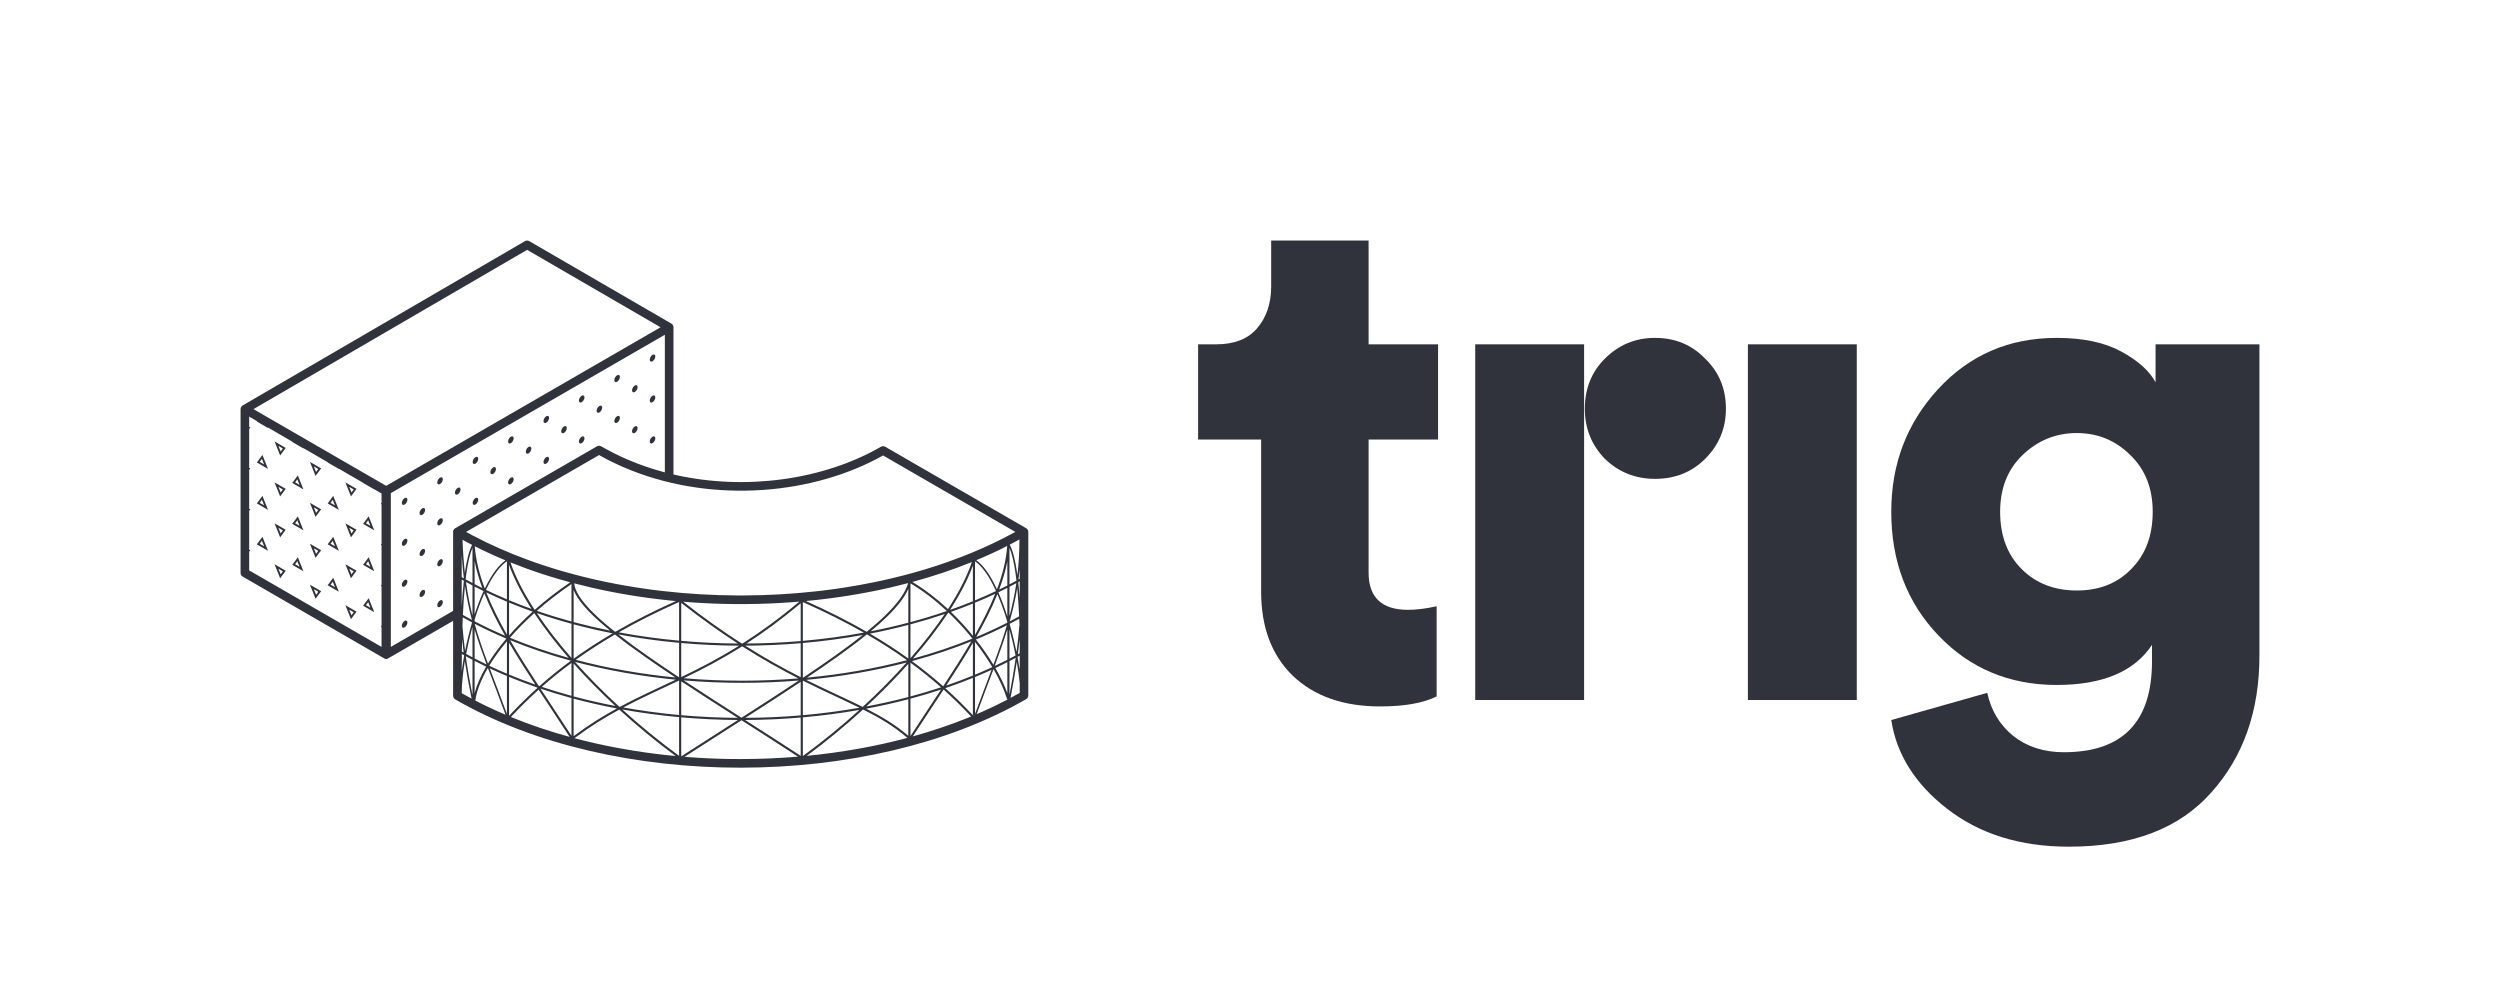<svg width="4106" height="1654" viewBox="0 0 4106 1654" fill="none" xmlns="http://www.w3.org/2000/svg">
<path fill-rule="evenodd" clip-rule="evenodd" d="M3377.96 554.945C3421.1 554.946 3456.39 562.39 3483.84 577.277C3511.29 592.164 3530.11 609.01 3540.31 627.815V565.524H3710.89V1076.79C3710.89 1167.68 3684.62 1242.51 3632.07 1301.28C3579.53 1360.83 3501.49 1390.6 3397.96 1390.6C3317.96 1390.6 3251.3 1369.84 3197.96 1328.31C3145.42 1287.56 3114.83 1238.98 3106.2 1182.57L3263.85 1137.91C3270.12 1166.9 3284.24 1190.4 3306.2 1208.43C3328.94 1226.45 3356.78 1235.46 3389.73 1235.46C3486.19 1235.46 3534.43 1185.7 3534.43 1086.19V1059.16C3505.41 1103.04 3453.25 1124.98 3377.96 1124.98C3300.32 1124.98 3235.61 1097.95 3183.85 1043.88C3132.08 989.815 3106.2 922.038 3106.2 840.549C3106.2 762.194 3131.69 695.2 3182.67 639.568C3234.43 583.153 3299.53 554.945 3377.96 554.945ZM3410.9 711.264C3376.39 711.264 3346.59 723.408 3321.49 747.698C3297.18 771.205 3285.02 802.155 3285.02 840.549C3285.02 879.726 3296.79 911.068 3320.31 934.575C3343.84 958.081 3374.04 969.835 3410.9 969.835C3447.76 969.835 3477.57 958.081 3500.31 934.575C3523.84 911.068 3535.6 879.726 3535.6 840.549C3535.6 802.155 3523.45 771.205 3499.13 747.698C3474.82 723.409 3445.41 711.264 3410.9 711.264Z" fill="#30333C"/>
<path fill-rule="evenodd" clip-rule="evenodd" d="M585.607 1004.59L576.423 1016.98L567.239 993.979L585.607 1004.59ZM577.261 1010.52L580.936 1005.56L573.586 1001.31L577.261 1010.52Z" fill="#30333C"/>
<path fill-rule="evenodd" clip-rule="evenodd" d="M614.693 1005.48L596.325 994.867L605.509 982.482L614.693 1005.48ZM600.995 993.899L608.345 998.147L604.67 988.942L600.995 993.899Z" fill="#30333C"/>
<path fill-rule="evenodd" clip-rule="evenodd" d="M527.442 970.979L518.258 983.364L509.075 960.364L527.442 970.979ZM519.096 976.901L522.771 971.946L515.422 967.699L519.096 976.901Z" fill="#30333C"/>
<path fill-rule="evenodd" clip-rule="evenodd" d="M556.528 971.866L538.16 961.251L547.344 948.866L556.528 971.866ZM542.83 960.282L550.179 964.529L546.505 955.327L542.83 960.282Z" fill="#30333C"/>
<path fill-rule="evenodd" clip-rule="evenodd" d="M469.277 937.365L460.093 949.748L450.909 926.749L469.277 937.365ZM460.931 943.286L464.606 938.332L457.257 934.084L460.931 943.286Z" fill="#30333C"/>
<path fill-rule="evenodd" clip-rule="evenodd" d="M585.607 937.365L576.423 949.748L567.239 926.749L585.607 937.365ZM577.261 943.286L580.936 938.331L573.586 934.084L577.261 943.286Z" fill="#30333C"/>
<path fill-rule="evenodd" clip-rule="evenodd" d="M498.363 938.252L479.995 927.636L489.179 915.252L498.363 938.252ZM484.665 926.668L492.014 930.915L488.34 921.712L484.665 926.668Z" fill="#30333C"/>
<path fill-rule="evenodd" clip-rule="evenodd" d="M614.693 938.252L596.325 927.636L605.509 915.252L614.693 938.252ZM600.995 926.668L608.345 930.915L604.67 921.712L600.995 926.668Z" fill="#30333C"/>
<path fill-rule="evenodd" clip-rule="evenodd" d="M527.442 903.749L518.258 916.134L509.075 893.134L527.442 903.749ZM519.096 909.671L522.771 904.717L515.422 900.47L519.096 909.671Z" fill="#30333C"/>
<path fill-rule="evenodd" clip-rule="evenodd" d="M440.197 904.637L421.83 894.022L431.014 881.638L440.197 904.637ZM426.5 893.054L433.849 897.301L430.175 888.099L426.5 893.054Z" fill="#30333C"/>
<path fill-rule="evenodd" clip-rule="evenodd" d="M556.528 904.637L538.16 894.022L547.344 881.638L556.528 904.637ZM542.83 893.053L550.179 897.301L546.505 888.099L542.83 893.053Z" fill="#30333C"/>
<path fill-rule="evenodd" clip-rule="evenodd" d="M469.277 870.135L460.093 882.518L450.909 859.519L469.277 870.135ZM460.931 876.057L464.606 871.102L457.257 866.855L460.931 876.057Z" fill="#30333C"/>
<path fill-rule="evenodd" clip-rule="evenodd" d="M585.607 870.135L576.423 882.518L567.239 859.519L585.607 870.135ZM577.261 876.057L580.936 871.101L573.586 866.855L577.261 876.057Z" fill="#30333C"/>
<path fill-rule="evenodd" clip-rule="evenodd" d="M498.363 871.022L479.995 860.406L489.179 848.022L498.363 871.022ZM484.665 859.438L492.014 863.685L488.34 854.483L484.665 859.438Z" fill="#30333C"/>
<path fill-rule="evenodd" clip-rule="evenodd" d="M614.693 871.022L596.325 860.406L605.509 848.022L614.693 871.022ZM600.995 859.438L608.345 863.685L604.67 854.482L600.995 859.438Z" fill="#30333C"/>
<path fill-rule="evenodd" clip-rule="evenodd" d="M527.442 836.519L518.258 848.904L509.075 825.905L527.442 836.519ZM519.096 842.442L522.771 837.487L515.422 833.24L519.096 842.442Z" fill="#30333C"/>
<path fill-rule="evenodd" clip-rule="evenodd" d="M440.197 837.407L421.83 826.793L431.014 814.408L440.197 837.407ZM426.5 825.824L433.849 830.072L430.175 820.869L426.5 825.824Z" fill="#30333C"/>
<path fill-rule="evenodd" clip-rule="evenodd" d="M556.528 837.407L538.16 826.792L547.344 814.408L556.528 837.407ZM542.83 825.824L550.179 830.071L546.505 820.869L542.83 825.824Z" fill="#30333C"/>
<path fill-rule="evenodd" clip-rule="evenodd" d="M469.277 802.905L460.093 815.289L450.909 792.289L469.277 802.905ZM460.931 808.828L464.606 803.872L457.257 799.625L460.931 808.828Z" fill="#30333C"/>
<path fill-rule="evenodd" clip-rule="evenodd" d="M585.607 802.905L576.423 815.289L567.239 792.289L585.607 802.905ZM577.261 808.828L580.935 803.872L573.586 799.625L577.261 808.828Z" fill="#30333C"/>
<path fill-rule="evenodd" clip-rule="evenodd" d="M498.363 803.792L479.995 793.176L489.179 780.792L498.363 803.792ZM484.665 792.208L492.014 796.455L488.34 787.254L484.665 792.208Z" fill="#30333C"/>
<path fill-rule="evenodd" clip-rule="evenodd" d="M527.442 769.289L518.258 781.674L509.075 758.675L527.442 769.289ZM519.096 775.212L522.771 770.257L515.422 766.01L519.096 775.212Z" fill="#30333C"/>
<path fill-rule="evenodd" clip-rule="evenodd" d="M440.197 770.177L421.83 759.563L431.014 747.178L440.197 770.177ZM426.5 758.595L433.849 762.842L430.175 753.639L426.5 758.595Z" fill="#30333C"/>
<path fill-rule="evenodd" clip-rule="evenodd" d="M469.277 735.675L460.093 748.06L450.909 725.06L469.277 735.675ZM460.931 741.598L464.606 736.642L457.257 732.395L460.931 741.598Z" fill="#30333C"/>
<path d="M664.556 1019.75C667.092 1018.29 669.147 1019.48 669.147 1022.41C669.147 1025.34 667.092 1028.9 664.556 1030.37C662.02 1031.83 659.964 1030.65 659.964 1027.72C659.964 1024.78 662.02 1021.22 664.556 1019.75Z" fill="#30333C"/>
<path d="M722.72 986.139C725.256 984.674 727.313 985.862 727.313 988.793C727.312 991.724 725.256 995.289 722.72 996.755C720.185 998.22 718.129 997.031 718.129 994.1C718.129 991.169 720.185 987.605 722.72 986.139Z" fill="#30333C"/>
<path d="M693.643 969.33C696.179 967.864 698.234 969.052 698.234 971.983C698.234 974.915 696.179 978.479 693.643 979.945C691.107 981.41 689.051 980.222 689.051 977.291C689.051 974.36 691.107 970.795 693.643 969.33Z" fill="#30333C"/>
<path d="M664.556 952.524C667.092 951.059 669.147 952.246 669.147 955.178C669.147 958.109 667.092 961.674 664.556 963.139C662.02 964.605 659.964 963.416 659.964 960.486C659.964 957.554 662.02 953.99 664.556 952.524Z" fill="#30333C"/>
<path d="M722.72 918.909C725.256 917.444 727.313 918.632 727.313 921.563C727.312 924.494 725.256 928.059 722.72 929.525C720.185 930.99 718.129 929.801 718.129 926.87C718.129 923.939 720.185 920.375 722.72 918.909Z" fill="#30333C"/>
<path d="M693.643 902.1C696.179 900.634 698.234 901.822 698.234 904.753C698.234 907.685 696.179 911.25 693.643 912.715C691.107 914.181 689.051 912.992 689.051 910.062C689.051 907.13 691.107 903.566 693.643 902.1Z" fill="#30333C"/>
<path d="M664.556 885.294C667.092 883.829 669.147 885.016 669.147 887.948C669.147 890.879 667.092 894.444 664.556 895.909C662.02 897.375 659.964 896.186 659.964 893.256C659.964 890.325 662.02 886.76 664.556 885.294Z" fill="#30333C"/>
<path d="M722.72 851.68C725.256 850.214 727.313 851.402 727.313 854.333C727.312 857.264 725.256 860.829 722.72 862.295C720.185 863.76 718.129 862.571 718.129 859.64C718.129 856.709 720.185 853.145 722.72 851.68Z" fill="#30333C"/>
<path d="M693.643 834.87C696.179 833.404 698.234 834.592 698.234 837.524C698.234 840.455 696.179 844.02 693.643 845.485C691.107 846.951 689.051 845.762 689.051 842.832C689.051 839.9 691.107 836.336 693.643 834.87Z" fill="#30333C"/>
<path d="M664.556 818.064C667.092 816.599 669.147 817.787 669.147 820.718C669.147 823.649 667.092 827.214 664.556 828.679C662.02 830.145 659.964 828.957 659.964 826.026C659.964 823.095 662.02 819.53 664.556 818.064Z" fill="#30333C"/>
<path d="M780.886 818.064C783.422 816.599 785.478 817.787 785.478 820.718C785.478 823.649 783.422 827.214 780.886 828.679C778.35 830.145 776.295 828.956 776.294 826.026C776.294 823.095 778.35 819.53 780.886 818.064Z" fill="#30333C"/>
<path d="M751.808 801.255C754.344 799.79 756.4 800.978 756.4 803.909C756.399 806.84 754.344 810.405 751.808 811.871C749.272 813.336 747.216 812.147 747.216 809.216C747.216 806.285 749.272 802.721 751.808 801.255Z" fill="#30333C"/>
<path d="M839.052 784.45C841.588 782.984 843.644 784.172 843.644 787.103C843.644 790.035 841.588 793.599 839.052 795.065C836.516 796.53 834.46 795.341 834.459 792.41C834.46 789.479 836.516 785.915 839.052 784.45Z" fill="#30333C"/>
<path d="M722.72 784.45C725.256 782.984 727.313 784.172 727.313 787.103C727.313 790.035 725.256 793.599 722.72 795.065C720.185 796.53 718.129 795.341 718.129 792.41C718.129 789.479 720.185 785.915 722.72 784.45Z" fill="#30333C"/>
<path d="M809.972 767.64C812.509 766.174 814.565 767.362 814.565 770.294C814.565 773.225 812.508 776.79 809.972 778.255C807.437 779.72 805.381 778.532 805.381 775.602C805.381 772.671 807.437 769.106 809.972 767.64Z" fill="#30333C"/>
<path d="M780.886 750.835C783.422 749.37 785.478 750.558 785.478 753.489C785.478 756.42 783.422 759.984 780.886 761.45C778.35 762.915 776.294 761.727 776.294 758.796C776.294 755.865 778.35 752.301 780.886 750.835Z" fill="#30333C"/>
<path d="M897.217 750.834C899.753 749.369 901.809 750.557 901.809 753.488C901.809 756.419 899.753 759.984 897.217 761.45C894.681 762.915 892.625 761.727 892.625 758.796C892.625 755.865 894.681 752.3 897.217 750.834Z" fill="#30333C"/>
<path d="M868.138 734.026C870.674 732.56 872.73 733.748 872.73 736.679C872.73 739.61 870.674 743.175 868.138 744.641C865.602 746.106 863.547 744.917 863.546 741.986C863.547 739.055 865.602 735.491 868.138 734.026Z" fill="#30333C"/>
<path d="M839.052 717.22C841.588 715.754 843.644 716.942 843.644 719.873C843.644 722.805 841.588 726.37 839.052 727.835C836.516 729.3 834.46 728.112 834.459 725.181C834.46 722.25 836.516 718.686 839.052 717.22Z" fill="#30333C"/>
<path d="M955.382 717.22C957.918 715.754 959.974 716.942 959.974 719.873C959.973 722.805 957.918 726.37 955.382 727.835C952.846 729.301 950.79 728.112 950.79 725.181C950.79 722.249 952.846 718.685 955.382 717.22Z" fill="#30333C"/>
<path d="M1071.71 717.22C1074.25 715.754 1076.3 716.942 1076.3 719.873C1076.3 722.805 1074.25 726.37 1071.71 727.835C1069.18 729.3 1067.12 728.111 1067.12 725.181C1067.12 722.25 1069.18 718.686 1071.71 717.22Z" fill="#30333C"/>
<path d="M926.303 700.411C928.839 698.945 930.895 700.133 930.895 703.065C930.895 705.996 928.839 709.561 926.303 711.026C923.767 712.492 921.711 711.303 921.711 708.372C921.711 705.441 923.767 701.877 926.303 700.411Z" fill="#30333C"/>
<path d="M1042.63 700.411C1045.17 698.945 1047.22 700.133 1047.22 703.065C1047.22 705.996 1045.17 709.56 1042.63 711.026C1040.1 712.491 1038.04 711.303 1038.04 708.372C1038.04 705.441 1040.1 701.877 1042.63 700.411Z" fill="#30333C"/>
<path d="M897.217 683.605C899.753 682.14 901.809 683.328 901.809 686.259C901.809 689.19 899.753 692.755 897.217 694.221C894.681 695.686 892.625 694.497 892.625 691.566C892.625 688.635 894.681 685.071 897.217 683.605Z" fill="#30333C"/>
<path d="M1013.55 683.605C1016.08 682.14 1018.14 683.328 1018.14 686.259C1018.14 689.19 1016.08 692.755 1013.55 694.221C1011.01 695.686 1008.96 694.497 1008.96 691.566C1008.96 688.635 1011.01 685.071 1013.55 683.605Z" fill="#30333C"/>
<path d="M984.468 666.796C987.004 665.33 989.061 666.518 989.061 669.449C989.06 672.381 987.004 675.945 984.468 677.411C981.932 678.876 979.876 677.687 979.876 674.757C979.876 671.825 981.932 668.261 984.468 666.796Z" fill="#30333C"/>
<path d="M955.382 649.99C957.918 648.524 959.974 649.712 959.974 652.644C959.973 655.575 957.918 659.14 955.382 660.605C952.846 662.071 950.79 660.882 950.79 657.951C950.79 655.02 952.846 651.456 955.382 649.99Z" fill="#30333C"/>
<path d="M1071.71 649.99C1074.25 648.524 1076.3 649.712 1076.3 652.644C1076.3 655.575 1074.25 659.14 1071.71 660.605C1069.18 662.07 1067.12 660.882 1067.12 657.951C1067.12 655.02 1069.18 651.456 1071.71 649.99Z" fill="#30333C"/>
<path d="M1042.63 633.181C1045.17 631.716 1047.22 632.904 1047.22 635.835C1047.22 638.766 1045.17 642.331 1042.63 643.797C1040.1 645.262 1038.04 644.073 1038.04 641.142C1038.04 638.211 1040.1 634.647 1042.63 633.181Z" fill="#30333C"/>
<path d="M1013.55 616.375C1016.08 614.91 1018.14 616.098 1018.14 619.029C1018.14 621.96 1016.08 625.525 1013.55 626.991C1011.01 628.456 1008.96 627.267 1008.96 624.336C1008.96 621.405 1011.01 617.841 1013.55 616.375Z" fill="#30333C"/>
<path d="M1071.71 582.76C1074.25 581.294 1076.3 582.482 1076.3 585.414C1076.3 588.345 1074.25 591.91 1071.71 593.375C1069.18 594.84 1067.12 593.652 1067.12 590.722C1067.12 587.791 1069.18 584.226 1071.71 582.76Z" fill="#30333C"/>
<path fill-rule="evenodd" clip-rule="evenodd" d="M862.382 395.944C864.538 394.785 867.148 394.822 869.274 396.056L1102.13 531.159C1102.27 531.231 1102.42 531.31 1102.57 531.394C1104.75 532.658 1106.1 534.994 1106.1 537.522V779.302C1224.77 806.735 1353.54 787.688 1446.86 733.755L1447.06 733.641C1449.21 732.493 1451.81 732.53 1453.93 733.755L1685.35 867.543C1685.6 867.69 1685.85 867.855 1686.08 868.03C1686.22 868.136 1686.36 868.246 1686.49 868.361C1686.81 868.649 1687.11 868.965 1687.37 869.303C1687.53 869.507 1687.68 869.719 1687.82 869.938C1687.92 870.095 1688.01 870.257 1688.09 870.422C1688.11 870.461 1688.13 870.499 1688.15 870.538C1688.39 871.017 1688.57 871.524 1688.69 872.049C1688.82 872.574 1688.88 873.119 1688.88 873.672V1142.15C1688.88 1144.68 1687.53 1147.01 1685.35 1148.28C1555.53 1223.3 1385.84 1260.73 1216.53 1260.84C1047.23 1260.95 877.538 1223.75 747.713 1148.72C745.526 1147.46 744.178 1145.12 744.178 1142.59V1019.69L640.48 1079.62C639.014 1080.47 638.572 1080.62 637.716 1081.11C636.455 1081.84 635.921 1082.41 634.274 1082.41C632.828 1082.41 631.88 1081.84 630.619 1081.11C629.783 1080.63 629.293 1080.33 628.066 1079.62L398.64 947.029C396.453 945.765 395.106 943.429 395.105 940.901V671.968C395.108 670.556 395.532 669.204 396.287 668.066C396.397 667.9 396.515 667.739 396.639 667.583C397.179 666.902 397.847 666.315 398.622 665.864L862.175 396.061L862.382 395.944ZM884.63 1132.81C868.796 1147.07 853.702 1161.97 839.108 1177.62C870.909 1190.64 904.298 1201.83 938.831 1211.18C939.345 1211.32 939.861 1211.46 940.376 1211.6C941.059 1211.78 941.742 1211.96 942.426 1212.14C942.785 1212.24 943.143 1212.34 943.502 1212.43L943.503 1212.43C1029.82 1235.31 1123.11 1246.74 1216.53 1246.68C1248 1246.66 1279.47 1245.33 1310.66 1242.71C1279.68 1222.49 1248.42 1202.5 1217.88 1182.98C1188.07 1202.07 1156.71 1222.07 1124.26 1242.98C1119.43 1242.59 1114.61 1242.16 1109.79 1241.71C1077.57 1217.95 1046.33 1192.21 1017.09 1165.48C992.989 1178.54 968.744 1193.47 943.503 1212.43C942.46 1212.15 941.417 1211.88 940.376 1211.6C938.767 1211.16 937.159 1210.73 935.555 1210.29C918.658 1184.13 901.337 1158.27 884.63 1132.81ZM1118.88 1242.25C1151.15 1221.43 1182.34 1201.53 1212.03 1182.53C1180.88 1182.35 1149.74 1180.89 1118.88 1178.17V1242.25ZM1411.49 1165.98C1380.98 1171.35 1349.93 1175.42 1318.6 1178.18V1241.73C1350.84 1218.17 1382.15 1192.59 1411.49 1165.98ZM1322.35 1241.66C1323.24 1241.58 1324.13 1241.49 1325.01 1241.41C1325.02 1241.4 1325.02 1241.4 1325.02 1241.4C1324.13 1241.49 1323.24 1241.57 1322.35 1241.66ZM1022.1 1165.26C1051.54 1192.01 1082.97 1217.72 1115.34 1241.41V1177.85C1083.88 1174.98 1052.72 1170.78 1022.1 1165.26ZM1417.51 1165.29C1388.33 1191.97 1357.16 1217.67 1325.02 1241.4C1381.7 1235.88 1437.32 1226.04 1490.3 1211.9L1490.31 1211.9C1490.52 1211.84 1490.73 1211.79 1490.94 1211.73C1490.73 1211.79 1490.52 1211.84 1490.3 1211.9C1468.65 1193.03 1444.83 1179.01 1417.51 1165.29ZM1315.07 1178.48C1284.8 1181.05 1254.28 1182.4 1223.76 1182.54C1253.83 1201.77 1284.58 1221.44 1315.07 1241.36V1178.48ZM1498.68 1209.62C1498.85 1209.57 1499.02 1209.53 1499.2 1209.48L1499.2 1209.48C1499.02 1209.53 1498.85 1209.57 1498.68 1209.62ZM1669.95 1087.03C1667.38 1104.4 1664.07 1123.74 1659.69 1146.35C1657.94 1147.29 1656.18 1148.22 1654.42 1149.14V1148.3L1654.05 1148.41C1649.53 1133.4 1641.88 1116.55 1631.75 1099.02C1623.25 1121.77 1613.9 1145.99 1604.02 1172.99C1601.02 1174.27 1598.01 1175.53 1594.99 1176.78C1580.5 1161.33 1565.51 1146.62 1549.79 1132.53C1533.2 1157.82 1516 1183.5 1499.2 1209.48C1562.59 1191.88 1622.03 1168.06 1674.74 1138.05V1122.05C1673.83 1111.76 1672.21 1099.85 1669.95 1087.03ZM942.133 1209.04C966.466 1190.82 989.896 1176.31 1013.13 1163.61C989.058 1159.05 965.348 1153.66 942.133 1147.45V1209.04ZM1545.52 1132.6C1529.09 1138.01 1512.35 1142.99 1495.35 1147.52V1208.93C1512.03 1183.09 1529.07 1157.64 1545.52 1132.6ZM1491.81 1148.46C1469.19 1154.4 1446.11 1159.56 1422.7 1163.95C1448.35 1177.02 1471.07 1190.62 1491.81 1208.52V1148.46ZM887.706 1131.05C904.375 1156.45 921.672 1182.27 938.598 1208.48V1146.5C921.337 1141.81 904.355 1136.66 887.706 1131.05ZM1315.07 1119.88C1287.02 1138.53 1256.5 1158.23 1224.1 1179C1254.52 1178.85 1284.92 1177.5 1315.07 1174.93V1119.88ZM1118.88 1174.62C1149.61 1177.34 1180.62 1178.8 1211.65 1178.99C1179.43 1158.38 1148.11 1138.3 1118.88 1119.02V1174.62ZM1122.98 1117.49C1152.88 1137.18 1184.93 1157.7 1217.88 1178.78C1251.44 1157.28 1283 1136.94 1311.95 1117.7C1281.29 1120.22 1250.4 1121.49 1219.5 1121.51C1187.24 1121.53 1154.97 1120.19 1122.98 1117.49ZM836.086 1175.67C851.012 1159.64 866.454 1144.4 882.666 1129.82C882.531 1129.61 882.396 1129.41 882.261 1129.2C866.549 1123.79 851.142 1117.97 836.086 1111.74V1175.67ZM1597.86 1113.39C1583.07 1119.4 1567.95 1125.02 1552.54 1130.25C1568.3 1144.39 1583.33 1159.16 1597.86 1174.67V1113.39ZM1318.6 1174.62C1349.98 1171.85 1381.08 1167.76 1411.63 1162.36C1392.24 1152.81 1371.1 1143.25 1347.78 1132.13C1338.41 1127.67 1328.69 1122.96 1318.6 1117.9V1174.62ZM1113.45 1118.53C1082.59 1133.2 1053.18 1146.33 1023.67 1161.95C1053.77 1167.35 1084.41 1171.47 1115.34 1174.3V1117.63C1114.71 1117.93 1114.08 1118.23 1113.45 1118.53ZM830.267 1173.93C830.452 1174.01 830.637 1174.09 830.821 1174.17C830.636 1174.09 830.451 1174.01 830.266 1173.93L830.267 1173.93ZM763.468 1085.82C760.19 1105.6 758.4 1123.88 758.321 1138.49L761.295 1140.17C783.209 1152.49 806.265 1163.74 830.266 1173.93C819.662 1144.93 809.947 1120.11 801.291 1097.09C789.589 1117.11 782.648 1135.42 780.666 1150.63C778.602 1149.56 776.547 1148.48 774.501 1147.39C769.703 1124.04 766.164 1103.99 763.468 1085.82ZM804.378 1097.75C812.815 1120.15 822.256 1144.33 832.551 1172.46V1110.27C823.013 1106.26 813.617 1102.09 804.378 1097.75ZM1628.48 1100.17C1619.59 1104.25 1610.56 1108.17 1601.39 1111.95V1172.45C1611.04 1146.08 1620.16 1122.39 1628.48 1100.17ZM1489.04 1088.14C1436 1101.9 1380.48 1111.4 1324.02 1116.65C1332.72 1120.98 1341.14 1125.05 1349.3 1128.94C1374 1140.71 1396.39 1150.8 1416.91 1161.03C1442.79 1137.27 1467.07 1112.73 1489.04 1088.14ZM944.319 1086.99C966.474 1111.88 991.008 1136.71 1017.18 1160.77C1017.48 1160.82 1017.77 1160.88 1018.07 1160.93C1048.4 1144.65 1078.48 1131.2 1109.89 1116.31C1053.18 1110.84 997.467 1101.07 944.319 1086.99ZM1491.81 1090.35C1470.75 1113.93 1447.58 1137.45 1422.92 1160.3C1446.27 1155.91 1469.27 1150.74 1491.81 1144.8V1090.35ZM942.133 1143.79C964.535 1149.8 987.405 1155.05 1010.63 1159.52C986.105 1136.76 963.068 1113.34 942.133 1089.86V1143.79ZM1495.35 1143.86C1512.39 1139.3 1529.17 1134.29 1545.63 1128.84C1529.71 1114.79 1513.02 1101.36 1495.35 1088.42V1143.86ZM938.598 1088.83C921.524 1101.41 905.377 1114.45 889.945 1128.07C905.872 1133.41 922.106 1138.33 938.598 1142.83V1088.83ZM764.974 1077.71C767.591 1096.46 771.095 1117.13 775.993 1141.43V1083.64C772.291 1081.69 768.617 1079.71 764.974 1077.71ZM1668.23 1080.42C1664.83 1082.25 1661.4 1084.05 1657.95 1085.83V1141.35C1662.42 1118 1665.71 1098.2 1668.23 1080.42ZM1654.42 1087.64C1647.96 1090.93 1641.42 1094.12 1634.8 1097.24C1643.08 1111.55 1649.73 1125.45 1654.42 1138.33V1087.64ZM779.527 1138.28C782.959 1125.16 789.319 1110.5 798.451 1094.94C792.065 1091.87 785.756 1088.72 779.527 1085.48V1138.28ZM1595.24 1053.41C1564.08 1065.95 1531.46 1076.75 1497.8 1085.83C1515.84 1099.05 1532.85 1112.79 1549.08 1127.16C1565.46 1102.15 1581.17 1077.55 1595.24 1053.41ZM837.786 1051.4C852.007 1075.89 867.933 1100.85 884.555 1126.25C885.063 1126.42 885.572 1126.6 886.081 1126.77C902.38 1112.3 919.464 1098.48 937.584 1085.18C903.052 1075.76 869.64 1064.5 837.786 1051.4ZM1597.86 1055.95C1584.45 1078.89 1569.57 1102.26 1554.07 1125.99C1568.95 1120.89 1583.56 1115.42 1597.86 1109.58V1055.95ZM836.086 1107.91C850.125 1113.75 864.473 1119.23 879.095 1124.36C863.873 1101.04 849.268 1078.06 836.086 1055.51V1107.91ZM1218.92 1061.5C1184.61 1083.17 1153.1 1099.46 1123.04 1113.94C1155 1116.65 1187.25 1117.99 1219.5 1117.97C1250.18 1117.95 1280.87 1116.7 1311.3 1114.21C1283.46 1100.02 1252.84 1083.12 1218.92 1061.5ZM1416.93 1042.93C1384.67 1048.79 1351.79 1053.18 1318.6 1056.1V1113.27C1338.22 1100.17 1356.58 1087.59 1373.47 1075.52C1389.31 1064.21 1403.85 1053.34 1416.93 1042.93ZM1423.84 1041.92C1409.51 1053.53 1393.32 1065.69 1375.52 1078.4C1360 1089.49 1343.25 1101.01 1325.42 1112.96C1381.66 1107.65 1436.93 1098.09 1489.69 1084.32C1469.2 1069.61 1447.37 1055.54 1423.84 1041.92ZM1010.01 1042.11C987.054 1055.48 965.716 1069.28 945.661 1083.69C998.192 1097.58 1053.25 1107.25 1109.32 1112.7C1092 1101.19 1075.48 1089.98 1060.03 1079.13C1041.73 1066.27 1024.91 1053.9 1010.01 1042.11ZM1015.57 1041.99C1029.54 1052.91 1045.15 1064.35 1062.06 1076.23C1078.69 1087.92 1096.56 1100.01 1115.34 1112.45V1055.78C1081.64 1052.7 1048.27 1048.1 1015.57 1041.99ZM1315.07 1056.41C1284.84 1058.97 1254.37 1060.32 1223.89 1060.46C1257.36 1081.63 1287.57 1098.21 1315.07 1112.15V1056.41ZM1118.88 1112.02C1148.73 1097.69 1179.96 1081.7 1213.92 1060.46C1182.14 1060.33 1150.37 1058.87 1118.88 1056.1V1112.02ZM1601.39 1108.12C1611 1104.14 1620.47 1099.99 1629.78 1095.67C1621.69 1082.05 1612.13 1068.07 1601.39 1054.28V1108.12ZM832.551 1053.26C830.154 1056.12 827.835 1058.97 825.596 1061.81C817.037 1072.64 809.654 1083.24 803.476 1093.41C813.003 1097.93 822.699 1102.27 832.551 1106.42V1053.26ZM758.508 1074.1C758.393 1084.07 758.34 1093.67 758.317 1102.65C759.346 1094.56 760.664 1086.06 762.252 1077.35C762.194 1076.94 762.135 1076.52 762.078 1076.11C760.885 1075.44 759.695 1074.77 758.508 1074.1ZM1671.15 1078.84C1672.54 1086.16 1673.74 1093.25 1674.74 1099.99V1076.87C1673.55 1077.53 1672.35 1078.19 1671.15 1078.84ZM1654.42 1033.75C1648.42 1053.31 1641.42 1073 1633.67 1093.86C1640.68 1090.56 1647.6 1087.16 1654.42 1083.67V1033.75ZM1653.69 1026.97C1637.25 1035.31 1620.26 1043.1 1602.8 1050.33C1613.63 1064.1 1623.33 1078.11 1631.59 1091.82C1639.96 1069.26 1647.43 1048.09 1653.69 1026.97ZM779.527 1081.5C785.978 1084.87 792.519 1088.15 799.142 1091.34C791.749 1071.51 785.172 1052.89 779.527 1033.9V1081.5ZM779.56 1024.46C785.668 1046.27 793.021 1067.31 801.454 1089.95C807.518 1080.12 814.655 1069.95 822.825 1059.61C825.643 1056.05 828.586 1052.46 831.652 1048.85C813.754 1041.31 796.364 1033.18 779.56 1024.46ZM942.133 1081.87C962.135 1067.43 983.401 1053.59 1006.26 1040.2C984.544 1035.94 963.136 1030.99 942.133 1025.38V1081.87ZM1657.95 1081.85C1661.32 1080.1 1664.67 1078.32 1668 1076.52C1665.3 1062.73 1661.93 1048.18 1657.95 1033.69V1081.85ZM1557.17 1006.59C1540.95 1031.14 1521.43 1056.43 1499.42 1081.72C1533.2 1072.52 1565.89 1061.56 1597.1 1048.85C1596.46 1048.05 1595.81 1047.25 1595.16 1046.46C1583.82 1032.55 1571.34 1018.97 1558.05 1006.29C1557.76 1006.39 1557.46 1006.49 1557.17 1006.59ZM1491.81 1026.38C1471.16 1031.8 1450.13 1036.58 1428.8 1040.71C1451.23 1053.82 1472.13 1067.36 1491.81 1081.48V1026.38ZM1551.67 1008.47C1533.28 1014.69 1514.48 1020.35 1495.35 1025.45V1081.01C1516.72 1056.58 1535.72 1032.17 1551.67 1008.47ZM881.682 1006.93C897.728 1030.94 916.94 1055.71 938.598 1080.51V1024.42C919.25 1019.17 900.253 1013.33 881.682 1006.93ZM877.483 1007C862.498 1020.49 849.152 1034.08 837.507 1047.46C868.289 1060.2 900.554 1071.21 933.901 1080.5C912.446 1055.76 893.395 1031.02 877.483 1007ZM775.993 1029.56C771.834 1044.39 768.333 1059.47 765.573 1074C769.019 1075.9 772.493 1077.78 775.993 1079.64V1029.56ZM1674.74 1049.71C1673.89 1057.64 1672.9 1065.84 1671.73 1074.49C1672.74 1073.94 1673.74 1073.38 1674.74 1072.82V1049.71ZM758.904 1050.01C758.755 1056.79 758.642 1063.5 758.557 1070.06C759.531 1070.61 760.508 1071.17 761.487 1071.72C760.5 1064.24 759.651 1057.04 758.904 1050.01ZM1673.98 1016.25C1668.77 1019.12 1663.49 1021.93 1658.16 1024.68C1662.65 1040.13 1666.48 1055.83 1669.55 1070.78C1671.66 1054.74 1673.15 1040.23 1674.36 1025.99C1674.24 1022.74 1674.12 1019.49 1673.98 1016.25ZM760.064 1013.94C759.855 1018.71 759.672 1023.49 759.509 1028.27C760.609 1041.43 761.964 1054.76 763.82 1069.12C766.884 1053.7 770.755 1037.77 775.334 1022.26C770.187 1019.54 765.096 1016.77 760.064 1013.94ZM409.246 700.98L411.111 702.059L409.246 704.575V768.21L411.111 769.289L409.246 771.805V835.44L411.111 836.519L409.246 839.035V902.67L411.111 903.749L409.246 906.265V936.815L430.738 949.236L431.014 948.866L431.288 949.554L488.904 982.851L489.179 982.481L489.453 983.169L547.069 1016.47L547.344 1016.1L547.618 1016.78L605.234 1050.08L605.509 1049.71L605.783 1050.4L626.642 1062.45V1030.69L625.404 1027.59L626.642 1028.31V963.464L625.404 960.364L626.642 961.079V896.234L625.404 893.134L626.642 893.849V829.004L625.404 825.904L626.642 826.619V810.518L614.582 803.514L614.693 803.792L596.325 793.176L596.462 792.991L556.331 769.686L556.528 770.177L538.16 759.563L538.383 759.262L498.081 735.857L498.363 736.562L479.995 725.947L480.302 725.532L439.83 702.03L440.197 702.947L421.83 692.333L422.222 691.804L409.246 684.268V700.98ZM641.906 809.877V1062.45L744.178 1003.35V873.672C744.178 873.491 744.185 873.31 744.199 873.132C744.2 873.116 744.202 873.099 744.203 873.083C744.203 873.076 744.204 873.068 744.205 873.061C744.212 872.973 744.221 872.885 744.232 872.798C744.234 872.783 744.236 872.767 744.238 872.752C744.239 872.746 744.239 872.739 744.24 872.733C744.255 872.616 744.275 872.499 744.296 872.383C744.3 872.362 744.304 872.341 744.308 872.321C744.331 872.202 744.357 872.083 744.386 871.966C744.388 871.959 744.39 871.952 744.392 871.945C744.402 871.905 744.413 871.865 744.423 871.826C744.45 871.727 744.479 871.629 744.509 871.532C744.513 871.52 744.517 871.507 744.521 871.495C744.532 871.459 744.545 871.422 744.557 871.386C744.564 871.367 744.57 871.348 744.576 871.329C744.592 871.284 744.609 871.239 744.626 871.195C744.634 871.172 744.642 871.149 744.651 871.127C744.656 871.115 744.661 871.102 744.665 871.09C744.677 871.06 744.69 871.029 744.702 870.999C744.704 870.994 744.706 870.99 744.708 870.985C744.72 870.956 744.732 870.927 744.744 870.898C744.761 870.857 744.779 870.816 744.797 870.776C744.801 870.766 744.806 870.755 744.811 870.745C744.851 870.657 744.893 870.569 744.937 870.483C744.94 870.475 744.944 870.467 744.948 870.46C744.954 870.447 744.961 870.435 744.968 870.422L744.995 870.369C745.039 870.286 745.084 870.203 745.132 870.121C745.137 870.112 745.142 870.104 745.148 870.095C745.169 870.058 745.192 870.02 745.215 869.983C745.217 869.979 745.22 869.974 745.222 869.97C745.269 869.894 745.317 869.819 745.367 869.744L745.433 869.648C745.438 869.641 745.443 869.634 745.447 869.627C745.517 869.527 745.588 869.428 745.663 869.332C745.665 869.329 745.667 869.326 745.67 869.323C745.684 869.305 745.699 869.287 745.713 869.268C745.721 869.259 745.728 869.249 745.736 869.24C745.799 869.162 745.863 869.084 745.93 869.008C745.933 869.005 745.937 869.001 745.94 868.997C745.948 868.988 745.957 868.979 745.965 868.97C746.11 868.806 746.264 868.649 746.424 868.499C746.45 868.475 746.476 868.45 746.502 868.427C746.51 868.42 746.518 868.413 746.525 868.406C746.608 868.332 746.691 868.26 746.777 868.189C746.802 868.169 746.827 868.15 746.852 868.13C746.93 868.067 747.01 868.006 747.091 867.946C747.104 867.937 747.117 867.928 747.13 867.919C747.154 867.901 747.179 867.884 747.204 867.867C747.219 867.856 747.234 867.846 747.249 867.836C747.301 867.8 747.354 867.764 747.408 867.73C747.43 867.715 747.453 867.7 747.476 867.686C747.554 867.637 747.633 867.589 747.713 867.543L980.373 733.084L980.579 732.968C980.657 732.927 980.735 732.888 980.813 732.85C980.914 732.801 981.017 732.753 981.119 732.709C981.147 732.697 981.176 732.685 981.204 732.673C981.233 732.661 981.262 732.65 981.292 732.638C981.334 732.621 981.376 732.603 981.419 732.587C981.482 732.564 981.546 732.542 981.609 732.52C981.614 732.519 981.618 732.517 981.623 732.515C981.656 732.504 981.69 732.492 981.724 732.481C981.841 732.443 981.959 732.407 982.078 732.375C982.1 732.37 982.122 732.365 982.144 732.359C982.195 732.346 982.246 732.333 982.297 732.321C982.324 732.315 982.352 732.31 982.379 732.304C982.422 732.294 982.466 732.284 982.509 732.275C982.546 732.268 982.584 732.261 982.621 732.254C982.66 732.247 982.698 732.24 982.737 732.234C982.762 732.229 982.788 732.225 982.813 732.221C982.866 732.213 982.92 732.204 982.973 732.197C982.995 732.194 983.017 732.192 983.038 732.189C983.089 732.183 983.14 732.177 983.191 732.172C983.215 732.17 983.24 732.168 983.264 732.165C983.322 732.16 983.379 732.155 983.436 732.151C983.447 732.151 983.457 732.149 983.468 732.148C983.527 732.145 983.586 732.142 983.645 732.14C983.677 732.139 983.708 732.138 983.739 732.137C983.776 732.136 983.813 732.136 983.851 732.136C983.889 732.136 983.927 732.136 983.965 732.136C984.002 732.136 984.038 732.136 984.075 732.137C984.114 732.138 984.152 732.14 984.191 732.142C984.232 732.143 984.274 732.145 984.315 732.147C984.345 732.149 984.374 732.151 984.404 732.153C984.448 732.156 984.492 732.16 984.536 732.164C984.569 732.166 984.602 732.17 984.635 732.173C984.674 732.177 984.714 732.181 984.754 732.186C984.794 732.191 984.835 732.197 984.875 732.202C984.908 732.207 984.942 732.211 984.975 732.217C985.009 732.222 985.042 732.227 985.075 732.233C985.129 732.242 985.183 732.252 985.237 732.262C985.254 732.265 985.272 732.268 985.289 732.271C985.347 732.283 985.405 732.295 985.463 732.308C985.482 732.312 985.5 732.317 985.519 732.321C985.571 732.334 985.624 732.347 985.676 732.36C985.696 732.365 985.716 732.37 985.736 732.375C985.79 732.39 985.843 732.405 985.896 732.421C985.919 732.428 985.942 732.435 985.965 732.442C985.997 732.451 986.028 732.462 986.06 732.472C986.173 732.508 986.286 732.547 986.398 732.589C986.44 732.605 986.482 732.621 986.523 732.637C986.554 732.65 986.586 732.662 986.617 732.675C986.636 732.683 986.655 732.692 986.674 732.7C986.728 732.723 986.782 732.746 986.835 732.771C986.933 732.815 987.03 732.863 987.126 732.912C987.232 732.966 987.339 733.023 987.443 733.084C989.05 734.012 990.662 734.929 992.281 735.834C997.068 738.512 1001.91 741.089 1006.79 743.567C1007.66 744.006 1008.53 744.442 1009.4 744.875C1035.78 758.018 1063.51 768.274 1091.96 775.799V549.779L641.906 809.877ZM1312.06 988.156C1311.52 988.201 1310.98 988.245 1310.44 988.29C1309.71 988.349 1308.99 988.409 1308.27 988.468C1307.65 988.517 1307.04 988.565 1306.42 988.613C1305.74 988.667 1305.06 988.72 1304.38 988.772C1303.71 988.824 1303.04 988.875 1302.37 988.925C1301.81 988.967 1301.25 989.009 1300.69 989.05C1299.99 989.101 1299.3 989.153 1298.6 989.202C1297.88 989.254 1297.15 989.306 1296.43 989.357C1295.92 989.392 1295.42 989.426 1294.91 989.461C1294.17 989.511 1293.43 989.562 1292.69 989.611C1292.03 989.655 1291.37 989.699 1290.71 989.741C1290.14 989.778 1289.57 989.814 1289.01 989.85C1288.22 989.9 1287.43 989.949 1286.64 989.997C1286.15 990.027 1285.65 990.058 1285.15 990.088C1284.44 990.13 1283.73 990.173 1283.02 990.214C1282.31 990.255 1281.6 990.296 1280.89 990.335C1280.33 990.367 1279.77 990.397 1279.21 990.428C1278.46 990.469 1277.71 990.509 1276.96 990.548C1276.39 990.578 1275.82 990.608 1275.25 990.637C1274.62 990.669 1273.99 990.701 1273.36 990.733C1272.62 990.769 1271.88 990.805 1271.14 990.84C1270.49 990.871 1269.85 990.901 1269.2 990.93C1268.68 990.954 1268.15 990.98 1267.62 991.003C1266.75 991.042 1265.88 991.079 1265.01 991.116C1264.55 991.135 1264.08 991.155 1263.62 991.174C1262.85 991.206 1262.08 991.235 1261.32 991.265C1260.75 991.287 1260.18 991.31 1259.61 991.331C1258.79 991.362 1257.97 991.391 1257.15 991.42C1256.73 991.435 1256.31 991.45 1255.9 991.465C1255.06 991.493 1254.22 991.52 1253.39 991.547C1252.84 991.564 1252.3 991.582 1251.75 991.599C1251.05 991.62 1250.34 991.64 1249.63 991.66C1249.04 991.677 1248.45 991.695 1247.85 991.711C1247.11 991.732 1246.37 991.75 1245.63 991.769C1245.09 991.783 1244.55 991.797 1244.01 991.81C1243.25 991.828 1242.49 991.844 1241.73 991.861C1241.14 991.874 1240.56 991.887 1239.98 991.899C1239.45 991.909 1238.91 991.919 1238.38 991.929C1237.57 991.944 1236.77 991.961 1235.96 991.974C1235.43 991.983 1234.91 991.99 1234.38 991.998C1233.67 992.009 1232.96 992.021 1232.25 992.031C1231.26 992.045 1230.26 992.055 1229.27 992.066C1228.96 992.069 1228.65 992.073 1228.34 992.076C1227.2 992.088 1226.05 992.098 1224.91 992.107C1224.75 992.108 1224.6 992.11 1224.44 992.111C1223.71 992.116 1222.97 992.119 1222.24 992.123C1221.42 992.127 1220.6 992.131 1219.78 992.133C1218.7 992.136 1217.61 992.139 1216.53 992.139C1215.45 992.139 1214.36 992.136 1213.28 992.133C1212.46 992.131 1211.64 992.127 1210.82 992.123C1210.09 992.119 1209.35 992.116 1208.62 992.111C1208.46 992.11 1208.31 992.108 1208.15 992.107C1207.01 992.098 1205.86 992.088 1204.72 992.076C1204.41 992.073 1204.1 992.069 1203.79 992.066C1202.8 992.055 1201.8 992.045 1200.81 992.031C1200.1 992.021 1199.39 992.009 1198.68 991.998C1198.16 991.99 1197.63 991.983 1197.1 991.974C1196.29 991.961 1195.49 991.944 1194.68 991.929C1194.15 991.919 1193.62 991.909 1193.08 991.899C1192.5 991.887 1191.92 991.874 1191.33 991.861C1190.57 991.844 1189.81 991.828 1189.05 991.81C1188.51 991.797 1187.97 991.783 1187.43 991.769C1186.69 991.75 1185.95 991.732 1185.2 991.711C1184.61 991.695 1184.02 991.677 1183.43 991.66C1182.72 991.64 1182.01 991.62 1181.31 991.599C1180.76 991.582 1180.22 991.564 1179.67 991.547C1178.84 991.52 1178 991.493 1177.16 991.465C1176.75 991.45 1176.33 991.435 1175.91 991.42C1175.09 991.391 1174.27 991.362 1173.45 991.331C1172.88 991.31 1172.31 991.287 1171.75 991.265C1170.98 991.235 1170.21 991.206 1169.44 991.174C1168.98 991.155 1168.51 991.135 1168.05 991.116C1167.18 991.079 1166.31 991.042 1165.44 991.003C1164.91 990.98 1164.38 990.954 1163.86 990.93C1163.21 990.901 1162.57 990.871 1161.92 990.84C1161.18 990.805 1160.44 990.769 1159.7 990.733C1159.07 990.701 1158.44 990.669 1157.8 990.637C1157.24 990.608 1156.67 990.578 1156.1 990.548C1155.35 990.508 1154.6 990.469 1153.84 990.428C1153.29 990.398 1152.73 990.367 1152.17 990.335C1151.46 990.296 1150.75 990.255 1150.04 990.214C1149.33 990.173 1148.62 990.13 1147.91 990.088C1147.41 990.058 1146.91 990.027 1146.42 989.997C1145.63 989.949 1144.84 989.9 1144.05 989.85C1143.49 989.814 1142.92 989.778 1142.35 989.741C1141.69 989.699 1141.03 989.655 1140.37 989.611C1139.63 989.562 1138.89 989.511 1138.15 989.461C1137.64 989.426 1137.14 989.392 1136.63 989.357C1135.91 989.306 1135.18 989.254 1134.46 989.202C1133.76 989.153 1133.07 989.101 1132.37 989.05C1131.81 989.009 1131.25 988.967 1130.69 988.925C1130.02 988.875 1129.35 988.824 1128.68 988.772C1128 988.72 1127.32 988.667 1126.64 988.613C1126.02 988.565 1125.4 988.516 1124.79 988.467C1124.08 988.41 1123.37 988.352 1122.67 988.294C1122.47 988.278 1122.28 988.261 1122.09 988.245C1156.9 1015.58 1188.87 1038.04 1218.35 1056.93C1218.73 1056.93 1219.11 1056.94 1219.5 1056.94L1219.5 1056.93C1248.35 1038.56 1279.19 1016.32 1312.84 988.089C1312.58 988.111 1312.32 988.134 1312.06 988.156ZM1118.88 1052.54C1149.66 1055.27 1180.71 1056.72 1211.79 1056.91C1183.23 1038.41 1152.36 1016.56 1118.88 990.224V1052.54ZM1315.07 990.836C1283.12 1017.64 1253.69 1039.06 1226.09 1056.91C1255.84 1056.72 1285.57 1055.37 1315.07 1052.86V990.836ZM1318.6 1052.55C1352.43 1049.56 1385.93 1045.04 1418.77 1039C1388.43 1021.69 1355.29 1005.09 1318.6 988.835V1052.55ZM1115.34 988.735C1079.08 1004.87 1046.29 1021.34 1016.24 1038.52C1048.72 1044.59 1081.86 1049.16 1115.34 1052.23V988.735ZM1638.12 975.877C1628.93 998.852 1617.05 1022.32 1603.47 1046.22C1620.96 1038.91 1637.97 1031.05 1654.42 1022.63V1021.35C1654.4 1021.29 1654.38 1021.23 1654.36 1021.17C1649.61 1005.33 1644.16 989.864 1638.12 975.877ZM1597.86 991.319C1586.04 996.121 1574.01 1000.68 1561.79 1004.98C1574.7 1017.4 1586.82 1030.63 1597.86 1044.17V991.319ZM795.464 974.522C789.563 987.702 784.236 1002.27 779.579 1017.37C779.561 1017.42 779.544 1017.48 779.527 1017.54V1020.46C795.665 1028.89 812.356 1036.77 829.526 1044.1C816.156 1020.47 804.485 997.251 795.464 974.522ZM836.086 1043.72C847.476 1030.75 860.435 1017.6 874.908 1004.56C861.736 999.885 848.786 994.921 836.086 989.664V1043.72ZM1634.55 975.278C1623.71 980.371 1612.65 985.236 1601.39 989.873V1042.71C1614.39 1019.73 1625.72 997.238 1634.55 975.278ZM798.645 972.954C807.58 995.51 819.185 1018.63 832.551 1042.27V988.19C821.033 983.354 809.724 978.275 798.645 972.954ZM1491.52 957.687C1482.22 960.138 1472.84 962.459 1463.4 964.648C1463.18 964.699 1462.96 964.752 1462.74 964.803C1461.66 965.053 1460.57 965.3 1459.49 965.547C1459.39 965.569 1459.29 965.592 1459.19 965.614C1458.17 965.846 1457.15 966.076 1456.13 966.304C1455.89 966.359 1455.65 966.413 1455.41 966.467C1454.35 966.704 1453.29 966.939 1452.22 967.172C1452.1 967.2 1451.97 967.229 1451.84 967.257C1450.69 967.508 1449.54 967.757 1448.4 968.005C1448.34 968.017 1448.29 968.028 1448.23 968.04C1445.98 968.525 1443.72 969.003 1441.47 969.473C1441.15 969.538 1440.84 969.603 1440.53 969.667C1439.59 969.863 1438.65 970.056 1437.7 970.249C1437.44 970.303 1437.18 970.357 1436.91 970.411C1435.88 970.621 1434.84 970.83 1433.81 971.038C1433.65 971.069 1433.49 971.1 1433.34 971.131C1432.25 971.348 1431.17 971.563 1430.08 971.776C1429.93 971.807 1429.77 971.837 1429.62 971.867C1428.55 972.075 1427.49 972.281 1426.43 972.486C1426.23 972.525 1426.02 972.564 1425.82 972.604C1424.8 972.799 1423.78 972.993 1422.76 973.185C1422.51 973.233 1422.26 973.28 1422.01 973.327C1421.06 973.506 1420.11 973.683 1419.16 973.86C1418.78 973.93 1418.4 974.001 1418.01 974.071C1417.2 974.222 1416.38 974.372 1415.56 974.521C1415.14 974.595 1414.73 974.669 1414.32 974.744C1413.35 974.919 1412.38 975.093 1411.41 975.265C1411.27 975.288 1411.14 975.312 1411.01 975.336C1409.94 975.526 1408.86 975.714 1407.79 975.9C1407.54 975.942 1407.3 975.985 1407.06 976.026C1406.05 976.201 1405.04 976.375 1404.03 976.547C1403.8 976.587 1403.57 976.626 1403.33 976.665C1402.32 976.837 1401.31 977.007 1400.3 977.175C1400.04 977.217 1399.79 977.259 1399.54 977.301C1397.24 977.681 1394.94 978.054 1392.64 978.42C1392.49 978.444 1392.34 978.468 1392.18 978.493C1391.13 978.659 1390.08 978.824 1389.03 978.987C1388.67 979.043 1388.31 979.098 1387.95 979.154C1387 979.301 1386.04 979.448 1385.09 979.592C1385 979.606 1384.9 979.619 1384.81 979.633C1383.65 979.809 1382.49 979.984 1381.32 980.156C1381.2 980.174 1381.07 980.192 1380.95 980.211C1370.12 981.808 1359.24 983.244 1348.32 984.52C1347.9 984.569 1347.49 984.618 1347.07 984.666C1346 984.79 1344.93 984.912 1343.86 985.033C1343.69 985.052 1343.52 985.072 1343.34 985.092C1342.52 985.184 1341.69 985.274 1340.87 985.365C1340.36 985.421 1339.84 985.479 1339.33 985.534C1338.54 985.62 1337.75 985.705 1336.95 985.789C1336.49 985.838 1336.04 985.887 1335.58 985.935C1334.68 986.03 1333.78 986.122 1332.88 986.214C1332.49 986.254 1332.11 986.294 1331.72 986.333C1331.07 986.399 1330.42 986.464 1329.77 986.529C1329.03 986.603 1328.28 986.678 1327.53 986.751C1327.07 986.796 1326.61 986.841 1326.14 986.885C1325.39 986.958 1324.64 987.03 1323.89 987.101C1323.76 987.114 1323.62 987.125 1323.49 987.138C1360.1 1003.49 1393.19 1020.19 1423.5 1037.63C1435.31 1027.99 1445.81 1018.75 1454.84 1009.89C1474.61 990.491 1487.2 973.126 1491.52 957.687ZM943.11 958.098C943.638 964.391 946.438 971.459 951.43 979.28C956.99 987.991 965.177 997.495 975.644 1007.71C985.194 1017.02 996.602 1026.89 1009.57 1037.25C1010.01 1037.33 1010.46 1037.42 1010.9 1037.5C1040.99 1020.12 1073.82 1003.48 1110.13 987.191C1109.81 987.161 1109.49 987.132 1109.16 987.101C1108.44 987.033 1107.73 986.963 1107.01 986.894C1106.5 986.845 1106 986.798 1105.5 986.748C1104.77 986.677 1104.05 986.605 1103.32 986.533C1102.66 986.467 1102 986.4 1101.34 986.333C1100.95 986.294 1100.57 986.254 1100.18 986.214C1099.28 986.122 1098.38 986.03 1097.48 985.935C1097.02 985.887 1096.57 985.838 1096.11 985.789C1095.31 985.705 1094.52 985.62 1093.73 985.534C1093.22 985.479 1092.7 985.421 1092.19 985.365C1091.37 985.274 1090.54 985.184 1089.72 985.092C1089.54 985.072 1089.37 985.052 1089.2 985.033C1088.13 984.913 1087.07 984.791 1086 984.668C1084.01 984.437 1082.01 984.2 1080.02 983.959C1076.18 983.493 1072.34 983.007 1068.51 982.501C1067.94 982.426 1067.37 982.353 1066.8 982.277C1065.82 982.145 1064.83 982.011 1063.85 981.876C1063.59 981.842 1063.34 981.807 1063.09 981.772C1059.7 981.308 1056.32 980.828 1052.95 980.333C1052.46 980.262 1051.98 980.192 1051.5 980.121C1050.58 979.985 1049.66 979.847 1048.75 979.709C1048.47 979.667 1048.2 979.625 1047.92 979.584C1046.98 979.442 1046.05 979.298 1045.11 979.154C1044.75 979.098 1044.39 979.043 1044.03 978.987C1043.18 978.856 1042.34 978.721 1041.49 978.588C1041.05 978.518 1040.61 978.449 1040.17 978.379C1039.33 978.246 1038.49 978.11 1037.66 977.975C1037.26 977.911 1036.86 977.848 1036.46 977.783C1035.71 977.661 1034.96 977.537 1034.2 977.413C1033.62 977.316 1033.03 977.219 1032.44 977.121C1031.67 976.992 1030.9 976.862 1030.12 976.732C1029.74 976.667 1029.36 976.603 1028.97 976.538C1027.98 976.369 1026.99 976.198 1026 976.026C1025.76 975.985 1025.52 975.942 1025.28 975.9C1024.31 975.733 1023.34 975.563 1022.38 975.393C1022.04 975.333 1021.71 975.274 1021.37 975.215C1020.6 975.077 1019.82 974.94 1019.05 974.801C1018.51 974.702 1017.96 974.603 1017.41 974.504C1016.62 974.36 1015.83 974.216 1015.05 974.071C1014.66 974.001 1014.28 973.93 1013.9 973.86C1013.01 973.696 1012.13 973.53 1011.24 973.364C1010.83 973.286 1010.42 973.208 1010 973.13C1009.24 972.986 1008.48 972.841 1007.72 972.695C1007.21 972.598 1006.71 972.501 1006.2 972.403C1005.43 972.255 1004.66 972.104 1003.89 971.954C1003.44 971.865 1002.98 971.775 1002.52 971.685C1001.73 971.529 1000.93 971.371 1000.13 971.213C999.669 971.12 999.204 971.028 998.74 970.935C998.002 970.786 997.264 970.636 996.527 970.486C995.958 970.371 995.389 970.255 994.821 970.138C994.15 970.001 993.479 969.864 992.809 969.725C992.338 969.627 991.867 969.529 991.395 969.431C990.467 969.237 989.539 969.043 988.611 968.847C988.43 968.809 988.249 968.77 988.068 968.732C987.064 968.519 986.06 968.306 985.057 968.09C984.807 968.036 984.557 967.981 984.306 967.927C983.307 967.712 982.309 967.494 981.311 967.276C981.05 967.218 980.788 967.16 980.527 967.103C979.646 966.909 978.765 966.715 977.885 966.519C977.454 966.423 977.022 966.326 976.591 966.229C975.682 966.025 974.775 965.82 973.868 965.614C973.769 965.592 973.67 965.57 973.571 965.547C972.487 965.3 971.403 965.053 970.321 964.803C970.099 964.752 969.878 964.699 969.657 964.648C960.744 962.582 951.894 960.397 943.11 958.098ZM1491.81 967.216C1485.62 981.214 1473.77 996.27 1457.31 1012.41C1449.3 1020.28 1440.15 1028.43 1429.99 1036.87C1450.91 1032.78 1471.55 1028.06 1491.81 1022.72V967.216ZM942.133 1021.71C961.79 1026.99 981.807 1031.68 1002.11 1035.77C991.215 1026.89 981.503 1018.37 973.176 1010.24C962.606 999.928 954.212 990.212 948.451 981.186C945.773 976.989 943.644 972.91 942.133 968.964V1021.71ZM1495.35 1021.79C1515.6 1016.36 1535.48 1010.31 1554.88 1003.63C1554.93 1003.57 1554.97 1003.5 1555.02 1003.43C1536.38 986.002 1516.2 970.392 1495.35 958.127V1021.79ZM938.598 959.27C917.692 973.466 898.712 988.254 881.743 1003.2C900.287 1009.63 919.265 1015.48 938.598 1020.76V959.27ZM1670.69 965.749C1667.57 984.67 1663.37 1002.7 1658.29 1020.63C1663.52 1017.91 1668.69 1015.14 1673.81 1012.31C1673.75 1011.1 1673.7 1009.89 1673.64 1008.69C1672.93 993.891 1671.97 979.354 1670.69 965.749ZM763.585 962.335C762.13 976.909 761.072 992.646 760.304 1008.69C760.284 1009.12 760.265 1009.55 760.245 1009.98C765.134 1012.74 770.08 1015.46 775.08 1018.11C770.425 1000.58 766.565 982.377 763.585 962.335ZM1654.42 965.567C1649.55 968.04 1644.64 970.463 1639.69 972.839C1645.09 985.102 1650.02 998.525 1654.42 1012.36V965.567ZM1669.25 957.792C1665.52 959.81 1661.75 961.799 1657.95 963.758V1011.89C1662.66 994.305 1666.49 976.528 1669.25 957.792ZM765.332 955.831C768.062 975.742 771.641 993.778 775.993 1011.06V961.563C772.412 959.679 768.857 957.769 765.332 955.831ZM779.527 1008.79C783.884 995.509 788.768 982.732 794.114 971.076C794.064 970.946 794.012 970.816 793.962 970.686C789.104 968.309 784.292 965.882 779.527 963.41V1008.79ZM1597.86 928.998C1589.54 951.823 1576.74 976.35 1560.34 1001.74C1573.06 997.262 1585.58 992.518 1597.86 987.501V928.998ZM838.4 923.697C846.718 947.906 860.34 974.242 878.186 1001.63C895.571 986.217 915.067 970.973 936.579 956.364C925.042 953.256 913.625 949.947 902.346 946.433C902.29 946.415 902.234 946.398 902.178 946.381C898.754 945.313 895.343 944.226 891.945 943.121C891.849 943.09 891.754 943.059 891.658 943.028C890.616 942.689 889.575 942.348 888.536 942.005C888.416 941.965 888.295 941.926 888.175 941.886C887.123 941.538 886.071 941.189 885.021 940.838C884.921 940.805 884.821 940.771 884.721 940.738C883.662 940.383 882.604 940.027 881.548 939.668C881.461 939.639 881.374 939.61 881.287 939.58C880.212 939.215 879.139 938.848 878.067 938.48C878.002 938.457 877.936 938.435 877.871 938.412C875.637 937.644 873.41 936.866 871.189 936.08C871.133 936.061 871.077 936.041 871.022 936.022C868.829 935.246 866.642 934.462 864.462 933.67C864.334 933.623 864.205 933.576 864.077 933.53C855.418 930.38 846.857 927.101 838.4 923.697ZM1596.2 923.078C1564.92 935.744 1532.19 946.663 1498.42 955.839C1518.9 968.031 1538.68 983.366 1556.98 1000.42C1574.59 973.235 1588.02 947.102 1596.2 923.078ZM836.086 985.831C848.169 990.86 860.483 995.622 873.001 1000.12C856.813 974.854 844.217 950.46 836.086 927.773V985.831ZM758.317 996.132C759.18 981.38 760.317 967.067 761.821 953.887C760.65 953.233 759.482 952.576 758.317 951.917V996.132ZM1601.39 986.046C1613.1 981.197 1624.59 976.096 1635.85 970.75C1634.04 966.786 1632.19 962.958 1630.29 959.294C1621.49 942.323 1611.76 929.023 1601.39 921.843V986.046ZM832.551 921.839C822.169 928.973 812.436 941.681 803.641 957.886C801.752 961.367 799.91 965.003 798.116 968.772C809.36 974.217 820.846 979.409 832.551 984.349V921.839ZM1672.37 956.098C1673.3 964.533 1674.08 973.41 1674.74 982.549V954.79C1673.95 955.226 1673.16 955.664 1672.37 956.098ZM765.509 873.601C766.45 874.121 767.394 874.638 768.339 875.154C768.417 875.197 768.496 875.24 768.574 875.283C771.441 876.846 774.325 878.392 777.229 879.92C777.353 879.985 777.478 880.05 777.603 880.115C805.498 894.77 835.081 907.784 865.974 919.154C866.061 919.186 866.148 919.22 866.235 919.252C869.454 920.435 872.687 921.6 875.934 922.748C877.152 923.179 878.373 923.607 879.595 924.032C881.773 924.791 883.957 925.541 886.147 926.284C888.484 927.076 890.828 927.86 893.179 928.634C897.627 930.099 902.099 931.533 906.594 932.933C906.718 932.972 906.843 933.011 906.968 933.049C909.165 933.733 911.369 934.408 913.577 935.076C914.807 935.448 916.039 935.818 917.272 936.185C936.768 941.99 956.669 947.192 976.893 951.789C976.992 951.812 977.091 951.834 977.189 951.856C979.517 952.385 981.849 952.905 984.185 953.418C984.251 953.432 984.318 953.447 984.384 953.461C987.87 954.225 991.366 954.97 994.87 955.699C1017.11 960.32 1039.7 964.224 1062.54 967.409C1065.85 967.871 1069.17 968.319 1072.5 968.751C1072.85 968.797 1073.2 968.842 1073.55 968.887C1075.33 969.116 1077.11 969.341 1078.89 969.561C1079.54 969.642 1080.19 969.722 1080.84 969.802C1083.89 970.174 1086.94 970.532 1089.99 970.879C1129.84 975.399 1170.3 977.765 1210.81 977.969C1212.71 977.978 1214.62 977.985 1216.53 977.985C1218.44 977.985 1220.35 977.978 1222.25 977.969C1261.25 977.773 1300.21 975.573 1338.61 971.375C1343.16 970.879 1347.69 970.354 1352.22 969.802C1352.87 969.722 1353.52 969.642 1354.17 969.561C1355.95 969.341 1357.73 969.116 1359.51 968.887C1361.09 968.682 1362.68 968.476 1364.27 968.264C1367.95 967.773 1371.62 967.262 1375.29 966.734C1376.6 966.545 1377.91 966.354 1379.22 966.161C1381.58 965.811 1383.94 965.453 1386.3 965.088C1403.77 962.383 1421.09 959.253 1438.19 955.699C1441.69 954.97 1445.19 954.225 1448.68 953.461C1448.74 953.447 1448.81 953.432 1448.87 953.418C1472.84 948.161 1496.38 942.061 1519.34 935.12C1519.38 935.106 1519.43 935.091 1519.48 935.076C1572.45 919.054 1622.37 898.556 1667.55 873.6L1450.37 748.042C1336.69 812.111 1174.41 826.749 1037.58 772.875C1037.51 772.845 1037.43 772.814 1037.35 772.784C1035.12 771.903 1032.89 771.002 1030.67 770.085C1030.5 770.014 1030.33 769.943 1030.16 769.873C1029.12 769.445 1028.09 769.013 1027.06 768.576C1026.89 768.504 1026.72 768.432 1026.55 768.359C1026.19 768.204 1025.82 768.048 1025.46 767.892C1025.22 767.79 1024.98 767.688 1024.74 767.585C1024.35 767.414 1023.95 767.242 1023.55 767.07C1023.43 767.018 1023.31 766.965 1023.19 766.913C1022.75 766.721 1022.31 766.529 1021.87 766.336C1021.67 766.247 1021.47 766.158 1021.27 766.069C1020.84 765.881 1020.41 765.692 1019.98 765.502C1019.85 765.44 1019.71 765.377 1019.57 765.316C1019.19 765.148 1018.82 764.981 1018.44 764.812C1018.2 764.703 1017.96 764.594 1017.71 764.484C1017.36 764.322 1017 764.159 1016.64 763.996C1016.38 763.877 1016.12 763.757 1015.85 763.638C1015.58 763.514 1015.31 763.39 1015.04 763.265C1014.71 763.115 1014.39 762.963 1014.06 762.812C1013.75 762.669 1013.44 762.525 1013.13 762.381C1012.96 762.3 1012.78 762.219 1012.61 762.138C1012.15 761.925 1011.7 761.71 1011.24 761.495C1011.13 761.442 1011.02 761.39 1010.91 761.337C1010.47 761.131 1010.04 760.924 1009.6 760.717C1009.45 760.644 1009.3 760.571 1009.14 760.498C1008.69 760.28 1008.23 760.061 1007.78 759.841C1007.63 759.769 1007.48 759.697 1007.33 759.625C1006.97 759.451 1006.61 759.277 1006.25 759.101C1005.96 758.957 1005.66 758.812 1005.37 758.667C1005.06 758.516 1004.75 758.365 1004.44 758.213C1004.06 758.024 1003.68 757.834 1003.3 757.644C1003.17 757.583 1003.05 757.521 1002.92 757.46C1002.4 757.199 1001.88 756.937 1001.36 756.674C1001.29 756.641 1001.23 756.609 1001.16 756.576C1000.83 756.407 1000.49 756.236 1000.15 756.065C998.69 755.321 997.23 754.569 995.774 753.808C995.642 753.739 995.509 753.67 995.377 753.6C994.951 753.377 994.526 753.154 994.101 752.93C993.924 752.836 993.748 752.742 993.572 752.648C992.633 752.15 991.696 751.65 990.761 751.145C989.835 750.645 988.91 750.14 987.987 749.632C986.631 748.886 985.277 748.133 983.928 747.371L765.509 873.601ZM1654.42 922.094C1651.49 937.224 1646.94 952.615 1641.08 968.241C1645.56 966.066 1650.01 963.85 1654.42 961.595V922.094ZM1654.23 896.681C1637.83 905.03 1620.9 912.831 1603.5 920.081C1614.18 927.726 1623.95 941.309 1632.64 958.071C1634.28 961.224 1635.88 964.496 1637.44 967.868C1646.67 943.443 1652.66 919.691 1654.23 896.681ZM779.781 897.161C781.427 919.632 787.263 942.808 796.202 966.626C797.863 963.174 799.568 959.832 801.312 956.619C809.921 940.756 819.58 927.897 830.116 920.309C812.859 913.133 796.058 905.417 779.781 897.161ZM779.527 959.424C783.694 961.6 787.898 963.74 792.138 965.843C786.627 950.888 782.333 936.149 779.527 921.65V959.424ZM1657.95 959.773C1661.81 957.77 1665.64 955.736 1669.43 953.672C1668.93 949.336 1668.39 945.126 1667.81 941.069C1665.34 923.861 1662.12 909.509 1657.95 899.793V959.773ZM775.993 899.793C771.825 909.509 768.6 923.861 766.133 941.069C765.65 944.439 765.197 947.913 764.771 951.478C768.48 953.536 772.221 955.565 775.993 957.563V899.793ZM1674.74 934.423C1674.18 940.338 1673.52 946.139 1672.76 951.846C1673.42 951.48 1674.08 951.111 1674.74 950.744V934.423ZM758.317 947.848C759.5 948.522 760.687 949.194 761.876 949.862C760.399 938.104 759.208 925.682 758.317 912.384V947.848ZM1674.74 885.794C1669.35 888.776 1663.9 891.692 1658.38 894.548C1663.73 904.534 1667.6 920.932 1670.44 940.691C1670.62 942.011 1670.81 943.348 1670.99 944.698C1673.14 926.402 1674.3 907.075 1674.3 886.055H1674.74V885.794ZM759.661 886.533C760.363 906.372 761.65 924.301 763.483 940.878C763.492 940.816 763.5 940.753 763.509 940.691C766.308 921.167 770.122 904.924 775.372 894.906C774.795 894.608 774.217 894.311 773.642 894.011C773.584 893.982 773.527 893.951 773.469 893.922C770.456 892.354 767.461 890.767 764.485 889.162C764.416 889.124 764.346 889.087 764.276 889.049C763.349 888.549 762.423 888.046 761.5 887.542C761.404 887.49 761.308 887.438 761.213 887.386C760.695 887.103 760.178 886.817 759.661 886.533ZM758.317 886.055L758.765 886.04C758.681 885.994 758.597 885.948 758.513 885.902C758.448 885.866 758.383 885.83 758.317 885.794V886.055ZM416.277 671.96L634.272 797.945L1084.88 537.51L865.735 410.36L416.277 671.96Z" fill="#30333C"/>
<path d="M2247.78 565.524H2361.89V721.841H2247.78V940.451C2247.78 981.196 2269.34 1001.57 2312.48 1001.57C2326.6 1001.57 2342.28 999.609 2359.54 995.692V1143.78C2337.58 1154.75 2306.6 1160.24 2266.6 1160.24C2206.21 1160.24 2158.36 1143.39 2123.07 1109.7C2088.56 1076.01 2071.31 1030.17 2071.31 972.186V721.841H1967.78V565.524H1997.19C2027 565.524 2049.35 556.904 2064.25 539.666C2079.94 521.644 2087.78 498.53 2087.78 470.323V395.102H2247.78V565.524Z" fill="#30333C"/>
<path d="M2601.72 1149.66H2422.9V565.524H2601.72V1149.66Z" fill="#30333C"/>
<path d="M3049.55 1149.66H2870.73V565.524H3049.55V1149.66Z" fill="#30333C"/>
<path d="M2718.19 554.945C2751.13 554.945 2778.58 566.307 2800.54 589.03C2823.28 610.969 2834.65 638.394 2834.65 671.303C2834.65 703.428 2823.28 730.852 2800.54 753.575C2778.58 775.514 2751.13 786.484 2718.19 786.484C2686.03 786.484 2658.58 775.514 2635.84 753.575C2613.88 730.852 2602.9 703.428 2602.9 671.303C2602.9 638.394 2613.88 610.969 2635.84 589.03C2658.58 566.307 2686.03 554.945 2718.19 554.945Z" fill="#30333C"/>
</svg>
